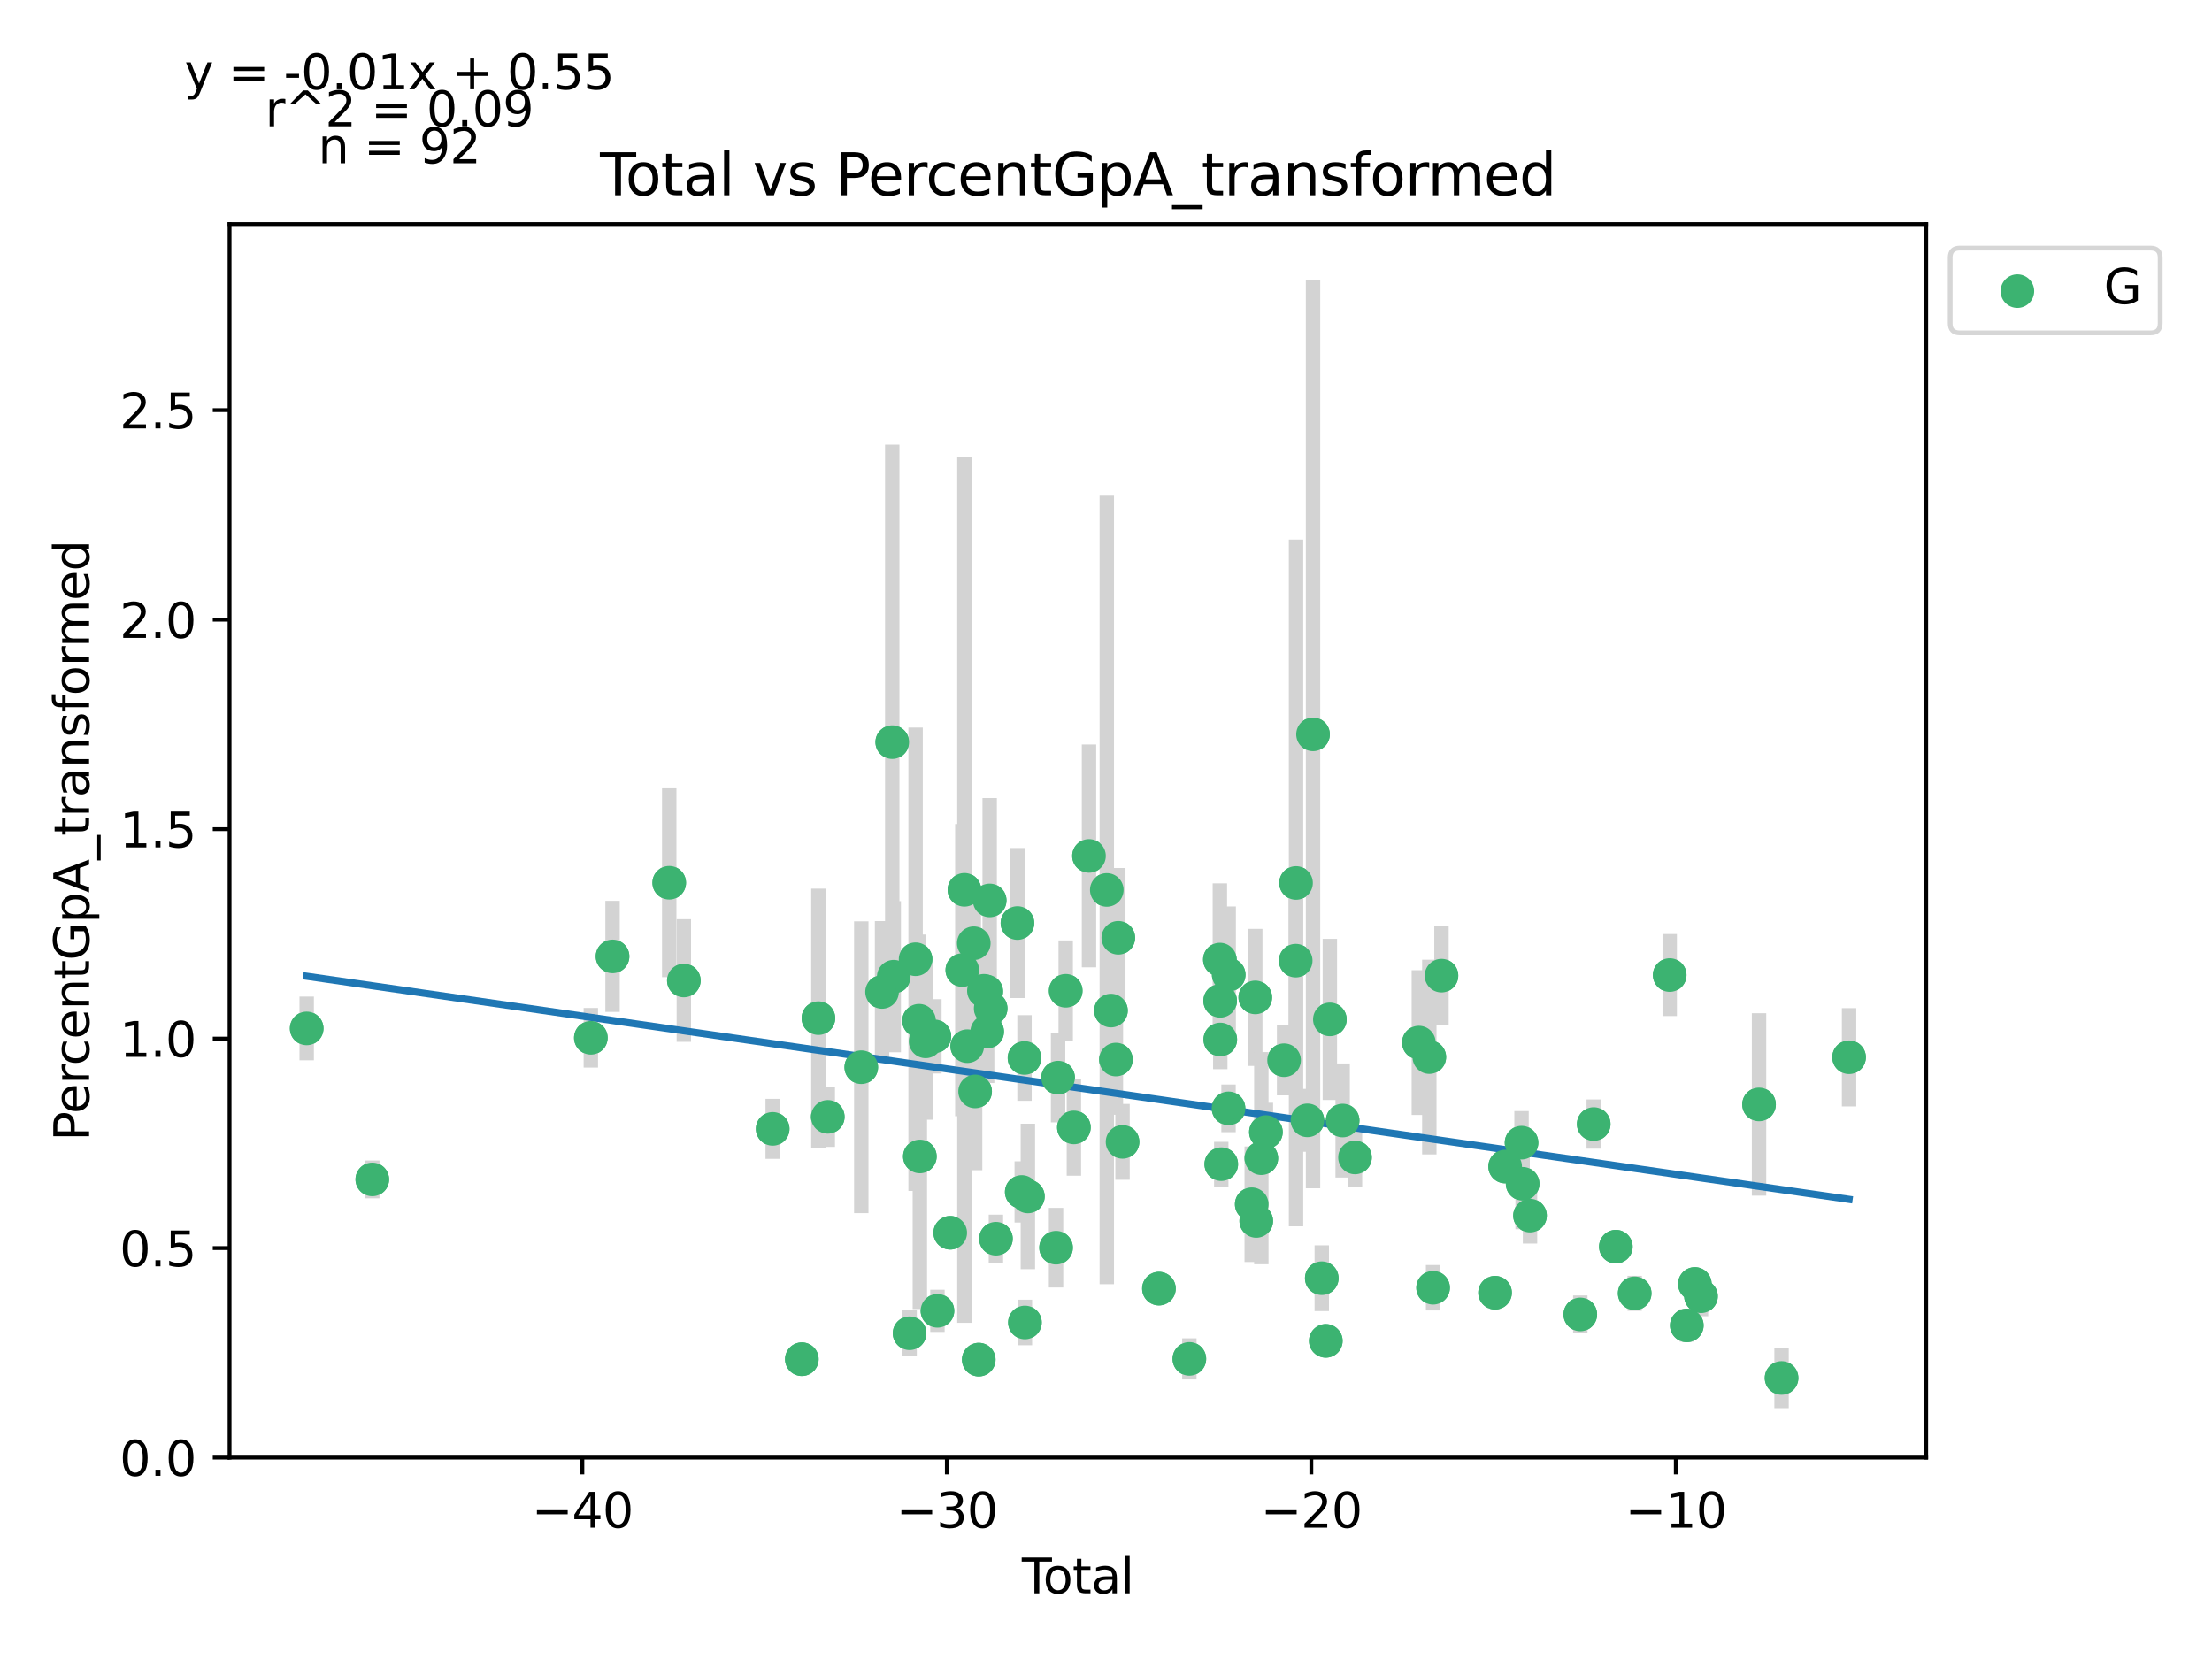 <?xml version="1.0" encoding="utf-8" standalone="no"?>
<!DOCTYPE svg PUBLIC "-//W3C//DTD SVG 1.1//EN"
  "http://www.w3.org/Graphics/SVG/1.1/DTD/svg11.dtd">
<svg xmlns:xlink="http://www.w3.org/1999/xlink" width="460.8pt" height="345.6pt" viewBox="0 0 460.8 345.6" xmlns="http://www.w3.org/2000/svg" version="1.1">
 <defs>
  <style type="text/css">*{stroke-linejoin: round; stroke-linecap: butt}</style>
 </defs>
 <g id="figure_1">
  <g id="patch_1">
   <path d="M 0 345.6 
L 460.8 345.6 
L 460.8 0 
L 0 0 
z
" style="fill: #ffffff"/>
  </g>
  <g id="axes_1">
   <g id="patch_2">
    <path d="M 47.821 303.64 
L 401.26 303.64 
L 401.26 46.676 
L 47.821 46.676 
z
" style="fill: #ffffff"/>
   </g>
   <g id="PathCollection_1">
    <defs>
     <path id="md5d0bbfac7" d="M 0 3 
C 0.796 3 1.559 2.684 2.121 2.121 
C 2.684 1.559 3 0.796 3 0 
C 3 -0.796 2.684 -1.559 2.121 -2.121 
C 1.559 -2.684 0.796 -3 0 -3 
C -0.796 -3 -1.559 -2.684 -2.121 -2.121 
C -2.684 -1.559 -3 -0.796 -3 0 
C -3 0.796 -2.684 1.559 -2.121 2.121 
C -1.559 2.684 -0.796 3 0 3 
z
" style="stroke: #3cb371"/>
    </defs>
    <g clip-path="url(#p464241a6e0)">
     <use xlink:href="#md5d0bbfac7" x="63.887" y="214.24" style="fill: #3cb371; stroke: #3cb371"/>
     <use xlink:href="#md5d0bbfac7" x="77.553" y="245.694" style="fill: #3cb371; stroke: #3cb371"/>
     <use xlink:href="#md5d0bbfac7" x="123.08" y="216.191" style="fill: #3cb371; stroke: #3cb371"/>
     <use xlink:href="#md5d0bbfac7" x="127.602" y="199.237" style="fill: #3cb371; stroke: #3cb371"/>
     <use xlink:href="#md5d0bbfac7" x="160.962" y="235.163" style="fill: #3cb371; stroke: #3cb371"/>
     <use xlink:href="#md5d0bbfac7" x="167.036" y="283.149" style="fill: #3cb371; stroke: #3cb371"/>
     <use xlink:href="#md5d0bbfac7" x="172.438" y="232.66" style="fill: #3cb371; stroke: #3cb371"/>
     <use xlink:href="#md5d0bbfac7" x="179.418" y="222.318" style="fill: #3cb371; stroke: #3cb371"/>
     <use xlink:href="#md5d0bbfac7" x="183.746" y="206.637" style="fill: #3cb371; stroke: #3cb371"/>
     <use xlink:href="#md5d0bbfac7" x="186.183" y="203.465" style="fill: #3cb371; stroke: #3cb371"/>
     <use xlink:href="#md5d0bbfac7" x="189.483" y="277.742" style="fill: #3cb371; stroke: #3cb371"/>
     <use xlink:href="#md5d0bbfac7" x="191.453" y="212.637" style="fill: #3cb371; stroke: #3cb371"/>
     <use xlink:href="#md5d0bbfac7" x="191.622" y="240.91" style="fill: #3cb371; stroke: #3cb371"/>
     <use xlink:href="#md5d0bbfac7" x="194.651" y="215.888" style="fill: #3cb371; stroke: #3cb371"/>
     <use xlink:href="#md5d0bbfac7" x="195.287" y="273.069" style="fill: #3cb371; stroke: #3cb371"/>
     <use xlink:href="#md5d0bbfac7" x="197.948" y="256.809" style="fill: #3cb371; stroke: #3cb371"/>
     <use xlink:href="#md5d0bbfac7" x="200.467" y="202.087" style="fill: #3cb371; stroke: #3cb371"/>
     <use xlink:href="#md5d0bbfac7" x="200.905" y="185.364" style="fill: #3cb371; stroke: #3cb371"/>
     <use xlink:href="#md5d0bbfac7" x="201.492" y="217.938" style="fill: #3cb371; stroke: #3cb371"/>
     <use xlink:href="#md5d0bbfac7" x="203.891" y="283.237" style="fill: #3cb371; stroke: #3cb371"/>
     <use xlink:href="#md5d0bbfac7" x="205.641" y="214.908" style="fill: #3cb371; stroke: #3cb371"/>
     <use xlink:href="#md5d0bbfac7" x="206.167" y="187.57" style="fill: #3cb371; stroke: #3cb371"/>
     <use xlink:href="#md5d0bbfac7" x="206.372" y="210.081" style="fill: #3cb371; stroke: #3cb371"/>
     <use xlink:href="#md5d0bbfac7" x="207.469" y="258.046" style="fill: #3cb371; stroke: #3cb371"/>
     <use xlink:href="#md5d0bbfac7" x="212.844" y="248.308" style="fill: #3cb371; stroke: #3cb371"/>
     <use xlink:href="#md5d0bbfac7" x="213.511" y="275.497" style="fill: #3cb371; stroke: #3cb371"/>
     <use xlink:href="#md5d0bbfac7" x="214.126" y="249.24" style="fill: #3cb371; stroke: #3cb371"/>
     <use xlink:href="#md5d0bbfac7" x="219.995" y="259.918" style="fill: #3cb371; stroke: #3cb371"/>
     <use xlink:href="#md5d0bbfac7" x="220.418" y="224.491" style="fill: #3cb371; stroke: #3cb371"/>
     <use xlink:href="#md5d0bbfac7" x="222.006" y="206.398" style="fill: #3cb371; stroke: #3cb371"/>
     <use xlink:href="#md5d0bbfac7" x="223.709" y="234.861" style="fill: #3cb371; stroke: #3cb371"/>
     <use xlink:href="#md5d0bbfac7" x="230.563" y="185.39" style="fill: #3cb371; stroke: #3cb371"/>
     <use xlink:href="#md5d0bbfac7" x="231.429" y="210.523" style="fill: #3cb371; stroke: #3cb371"/>
     <use xlink:href="#md5d0bbfac7" x="232.463" y="220.723" style="fill: #3cb371; stroke: #3cb371"/>
     <use xlink:href="#md5d0bbfac7" x="233.845" y="237.873" style="fill: #3cb371; stroke: #3cb371"/>
     <use xlink:href="#md5d0bbfac7" x="247.764" y="283.082" style="fill: #3cb371; stroke: #3cb371"/>
     <use xlink:href="#md5d0bbfac7" x="254.121" y="199.895" style="fill: #3cb371; stroke: #3cb371"/>
     <use xlink:href="#md5d0bbfac7" x="254.183" y="208.489" style="fill: #3cb371; stroke: #3cb371"/>
     <use xlink:href="#md5d0bbfac7" x="254.206" y="216.544" style="fill: #3cb371; stroke: #3cb371"/>
     <use xlink:href="#md5d0bbfac7" x="254.411" y="242.518" style="fill: #3cb371; stroke: #3cb371"/>
     <use xlink:href="#md5d0bbfac7" x="255.925" y="230.891" style="fill: #3cb371; stroke: #3cb371"/>
     <use xlink:href="#md5d0bbfac7" x="255.959" y="203.052" style="fill: #3cb371; stroke: #3cb371"/>
     <use xlink:href="#md5d0bbfac7" x="260.755" y="250.866" style="fill: #3cb371; stroke: #3cb371"/>
     <use xlink:href="#md5d0bbfac7" x="261.495" y="207.777" style="fill: #3cb371; stroke: #3cb371"/>
     <use xlink:href="#md5d0bbfac7" x="261.697" y="254.35" style="fill: #3cb371; stroke: #3cb371"/>
     <use xlink:href="#md5d0bbfac7" x="262.755" y="241.273" style="fill: #3cb371; stroke: #3cb371"/>
     <use xlink:href="#md5d0bbfac7" x="263.71" y="235.829" style="fill: #3cb371; stroke: #3cb371"/>
     <use xlink:href="#md5d0bbfac7" x="267.499" y="220.862" style="fill: #3cb371; stroke: #3cb371"/>
     <use xlink:href="#md5d0bbfac7" x="269.918" y="200.122" style="fill: #3cb371; stroke: #3cb371"/>
     <use xlink:href="#md5d0bbfac7" x="272.359" y="233.391" style="fill: #3cb371; stroke: #3cb371"/>
     <use xlink:href="#md5d0bbfac7" x="273.526" y="152.981" style="fill: #3cb371; stroke: #3cb371"/>
     <use xlink:href="#md5d0bbfac7" x="277.034" y="212.36" style="fill: #3cb371; stroke: #3cb371"/>
     <use xlink:href="#md5d0bbfac7" x="279.696" y="233.427" style="fill: #3cb371; stroke: #3cb371"/>
     <use xlink:href="#md5d0bbfac7" x="282.27" y="241.115" style="fill: #3cb371; stroke: #3cb371"/>
     <use xlink:href="#md5d0bbfac7" x="295.571" y="217.189" style="fill: #3cb371; stroke: #3cb371"/>
     <use xlink:href="#md5d0bbfac7" x="297.754" y="220.212" style="fill: #3cb371; stroke: #3cb371"/>
     <use xlink:href="#md5d0bbfac7" x="298.537" y="268.263" style="fill: #3cb371; stroke: #3cb371"/>
     <use xlink:href="#md5d0bbfac7" x="300.285" y="203.244" style="fill: #3cb371; stroke: #3cb371"/>
     <use xlink:href="#md5d0bbfac7" x="316.964" y="238.038" style="fill: #3cb371; stroke: #3cb371"/>
     <use xlink:href="#md5d0bbfac7" x="318.73" y="253.232" style="fill: #3cb371; stroke: #3cb371"/>
     <use xlink:href="#md5d0bbfac7" x="332.001" y="234.162" style="fill: #3cb371; stroke: #3cb371"/>
     <use xlink:href="#md5d0bbfac7" x="347.833" y="203.121" style="fill: #3cb371; stroke: #3cb371"/>
     <use xlink:href="#md5d0bbfac7" x="353.068" y="267.477" style="fill: #3cb371; stroke: #3cb371"/>
     <use xlink:href="#md5d0bbfac7" x="371.132" y="287.059" style="fill: #3cb371; stroke: #3cb371"/>
     <use xlink:href="#md5d0bbfac7" x="139.411" y="183.891" style="fill: #3cb371; stroke: #3cb371"/>
     <use xlink:href="#md5d0bbfac7" x="142.455" y="204.26" style="fill: #3cb371; stroke: #3cb371"/>
     <use xlink:href="#md5d0bbfac7" x="170.488" y="212.099" style="fill: #3cb371; stroke: #3cb371"/>
     <use xlink:href="#md5d0bbfac7" x="185.871" y="154.6" style="fill: #3cb371; stroke: #3cb371"/>
     <use xlink:href="#md5d0bbfac7" x="190.732" y="199.828" style="fill: #3cb371; stroke: #3cb371"/>
     <use xlink:href="#md5d0bbfac7" x="192.826" y="216.936" style="fill: #3cb371; stroke: #3cb371"/>
     <use xlink:href="#md5d0bbfac7" x="202.855" y="196.488" style="fill: #3cb371; stroke: #3cb371"/>
     <use xlink:href="#md5d0bbfac7" x="203.133" y="227.364" style="fill: #3cb371; stroke: #3cb371"/>
     <use xlink:href="#md5d0bbfac7" x="204.962" y="206.401" style="fill: #3cb371; stroke: #3cb371"/>
     <use xlink:href="#md5d0bbfac7" x="205.451" y="206.538" style="fill: #3cb371; stroke: #3cb371"/>
     <use xlink:href="#md5d0bbfac7" x="211.949" y="192.284" style="fill: #3cb371; stroke: #3cb371"/>
     <use xlink:href="#md5d0bbfac7" x="213.42" y="220.395" style="fill: #3cb371; stroke: #3cb371"/>
     <use xlink:href="#md5d0bbfac7" x="226.856" y="178.301" style="fill: #3cb371; stroke: #3cb371"/>
     <use xlink:href="#md5d0bbfac7" x="232.961" y="195.358" style="fill: #3cb371; stroke: #3cb371"/>
     <use xlink:href="#md5d0bbfac7" x="241.424" y="268.446" style="fill: #3cb371; stroke: #3cb371"/>
     <use xlink:href="#md5d0bbfac7" x="269.987" y="183.937" style="fill: #3cb371; stroke: #3cb371"/>
     <use xlink:href="#md5d0bbfac7" x="275.349" y="266.275" style="fill: #3cb371; stroke: #3cb371"/>
     <use xlink:href="#md5d0bbfac7" x="276.189" y="279.329" style="fill: #3cb371; stroke: #3cb371"/>
     <use xlink:href="#md5d0bbfac7" x="311.445" y="269.3" style="fill: #3cb371; stroke: #3cb371"/>
     <use xlink:href="#md5d0bbfac7" x="313.55" y="243.009" style="fill: #3cb371; stroke: #3cb371"/>
     <use xlink:href="#md5d0bbfac7" x="317.191" y="246.605" style="fill: #3cb371; stroke: #3cb371"/>
     <use xlink:href="#md5d0bbfac7" x="329.204" y="273.822" style="fill: #3cb371; stroke: #3cb371"/>
     <use xlink:href="#md5d0bbfac7" x="336.613" y="259.707" style="fill: #3cb371; stroke: #3cb371"/>
     <use xlink:href="#md5d0bbfac7" x="340.535" y="269.421" style="fill: #3cb371; stroke: #3cb371"/>
     <use xlink:href="#md5d0bbfac7" x="351.395" y="276.11" style="fill: #3cb371; stroke: #3cb371"/>
     <use xlink:href="#md5d0bbfac7" x="354.348" y="270.033" style="fill: #3cb371; stroke: #3cb371"/>
     <use xlink:href="#md5d0bbfac7" x="366.441" y="230.076" style="fill: #3cb371; stroke: #3cb371"/>
     <use xlink:href="#md5d0bbfac7" x="385.195" y="220.247" style="fill: #3cb371; stroke: #3cb371"/>
    </g>
   </g>
   <g id="matplotlib.axis_1">
    <g id="xtick_1">
     <g id="line2d_1">
      <defs>
       <path id="mb0640d0aa1" d="M 0 0 
L 0 3.5 
" style="stroke: #000000; stroke-width: 0.8"/>
      </defs>
      <g>
       <use xlink:href="#mb0640d0aa1" x="121.316" y="303.64" style="stroke: #000000; stroke-width: 0.8"/>
      </g>
     </g>
     <g id="text_1">
      <!-- −40 -->
      <g transform="translate(110.763 318.238)scale(0.1 -0.1)">
       <defs>
        <path id="DejaVuSans-2212" d="M 678 2272 
L 4684 2272 
L 4684 1741 
L 678 1741 
L 678 2272 
z
" transform="scale(0.016)"/>
        <path id="DejaVuSans-34" d="M 2419 4116 
L 825 1625 
L 2419 1625 
L 2419 4116 
z
M 2253 4666 
L 3047 4666 
L 3047 1625 
L 3713 1625 
L 3713 1100 
L 3047 1100 
L 3047 0 
L 2419 0 
L 2419 1100 
L 313 1100 
L 313 1709 
L 2253 4666 
z
" transform="scale(0.016)"/>
        <path id="DejaVuSans-30" d="M 2034 4250 
Q 1547 4250 1301 3770 
Q 1056 3291 1056 2328 
Q 1056 1369 1301 889 
Q 1547 409 2034 409 
Q 2525 409 2770 889 
Q 3016 1369 3016 2328 
Q 3016 3291 2770 3770 
Q 2525 4250 2034 4250 
z
M 2034 4750 
Q 2819 4750 3233 4129 
Q 3647 3509 3647 2328 
Q 3647 1150 3233 529 
Q 2819 -91 2034 -91 
Q 1250 -91 836 529 
Q 422 1150 422 2328 
Q 422 3509 836 4129 
Q 1250 4750 2034 4750 
z
" transform="scale(0.016)"/>
       </defs>
       <use xlink:href="#DejaVuSans-2212"/>
       <use xlink:href="#DejaVuSans-34" x="83.789"/>
       <use xlink:href="#DejaVuSans-30" x="147.412"/>
      </g>
     </g>
    </g>
    <g id="xtick_2">
     <g id="line2d_2">
      <g>
       <use xlink:href="#mb0640d0aa1" x="197.244" y="303.64" style="stroke: #000000; stroke-width: 0.8"/>
      </g>
     </g>
     <g id="text_2">
      <!-- −30 -->
      <g transform="translate(186.692 318.238)scale(0.1 -0.1)">
       <defs>
        <path id="DejaVuSans-33" d="M 2597 2516 
Q 3050 2419 3304 2112 
Q 3559 1806 3559 1356 
Q 3559 666 3084 287 
Q 2609 -91 1734 -91 
Q 1441 -91 1130 -33 
Q 819 25 488 141 
L 488 750 
Q 750 597 1062 519 
Q 1375 441 1716 441 
Q 2309 441 2620 675 
Q 2931 909 2931 1356 
Q 2931 1769 2642 2001 
Q 2353 2234 1838 2234 
L 1294 2234 
L 1294 2753 
L 1863 2753 
Q 2328 2753 2575 2939 
Q 2822 3125 2822 3475 
Q 2822 3834 2567 4026 
Q 2313 4219 1838 4219 
Q 1578 4219 1281 4162 
Q 984 4106 628 3988 
L 628 4550 
Q 988 4650 1302 4700 
Q 1616 4750 1894 4750 
Q 2613 4750 3031 4423 
Q 3450 4097 3450 3541 
Q 3450 3153 3228 2886 
Q 3006 2619 2597 2516 
z
" transform="scale(0.016)"/>
       </defs>
       <use xlink:href="#DejaVuSans-2212"/>
       <use xlink:href="#DejaVuSans-33" x="83.789"/>
       <use xlink:href="#DejaVuSans-30" x="147.412"/>
      </g>
     </g>
    </g>
    <g id="xtick_3">
     <g id="line2d_3">
      <g>
       <use xlink:href="#mb0640d0aa1" x="273.173" y="303.64" style="stroke: #000000; stroke-width: 0.8"/>
      </g>
     </g>
     <g id="text_3">
      <!-- −20 -->
      <g transform="translate(262.62 318.238)scale(0.1 -0.1)">
       <defs>
        <path id="DejaVuSans-32" d="M 1228 531 
L 3431 531 
L 3431 0 
L 469 0 
L 469 531 
Q 828 903 1448 1529 
Q 2069 2156 2228 2338 
Q 2531 2678 2651 2914 
Q 2772 3150 2772 3378 
Q 2772 3750 2511 3984 
Q 2250 4219 1831 4219 
Q 1534 4219 1204 4116 
Q 875 4013 500 3803 
L 500 4441 
Q 881 4594 1212 4672 
Q 1544 4750 1819 4750 
Q 2544 4750 2975 4387 
Q 3406 4025 3406 3419 
Q 3406 3131 3298 2873 
Q 3191 2616 2906 2266 
Q 2828 2175 2409 1742 
Q 1991 1309 1228 531 
z
" transform="scale(0.016)"/>
       </defs>
       <use xlink:href="#DejaVuSans-2212"/>
       <use xlink:href="#DejaVuSans-32" x="83.789"/>
       <use xlink:href="#DejaVuSans-30" x="147.412"/>
      </g>
     </g>
    </g>
    <g id="xtick_4">
     <g id="line2d_4">
      <g>
       <use xlink:href="#mb0640d0aa1" x="349.101" y="303.64" style="stroke: #000000; stroke-width: 0.8"/>
      </g>
     </g>
     <g id="text_4">
      <!-- −10 -->
      <g transform="translate(338.549 318.238)scale(0.1 -0.1)">
       <defs>
        <path id="DejaVuSans-31" d="M 794 531 
L 1825 531 
L 1825 4091 
L 703 3866 
L 703 4441 
L 1819 4666 
L 2450 4666 
L 2450 531 
L 3481 531 
L 3481 0 
L 794 0 
L 794 531 
z
" transform="scale(0.016)"/>
       </defs>
       <use xlink:href="#DejaVuSans-2212"/>
       <use xlink:href="#DejaVuSans-31" x="83.789"/>
       <use xlink:href="#DejaVuSans-30" x="147.412"/>
      </g>
     </g>
    </g>
    <g id="text_5">
     <!-- Total -->
     <g transform="translate(212.864 331.917)scale(0.1 -0.1)">
      <defs>
       <path id="DejaVuSans-54" d="M -19 4666 
L 3928 4666 
L 3928 4134 
L 2272 4134 
L 2272 0 
L 1638 0 
L 1638 4134 
L -19 4134 
L -19 4666 
z
" transform="scale(0.016)"/>
       <path id="DejaVuSans-6f" d="M 1959 3097 
Q 1497 3097 1228 2736 
Q 959 2375 959 1747 
Q 959 1119 1226 758 
Q 1494 397 1959 397 
Q 2419 397 2687 759 
Q 2956 1122 2956 1747 
Q 2956 2369 2687 2733 
Q 2419 3097 1959 3097 
z
M 1959 3584 
Q 2709 3584 3137 3096 
Q 3566 2609 3566 1747 
Q 3566 888 3137 398 
Q 2709 -91 1959 -91 
Q 1206 -91 779 398 
Q 353 888 353 1747 
Q 353 2609 779 3096 
Q 1206 3584 1959 3584 
z
" transform="scale(0.016)"/>
       <path id="DejaVuSans-74" d="M 1172 4494 
L 1172 3500 
L 2356 3500 
L 2356 3053 
L 1172 3053 
L 1172 1153 
Q 1172 725 1289 603 
Q 1406 481 1766 481 
L 2356 481 
L 2356 0 
L 1766 0 
Q 1100 0 847 248 
Q 594 497 594 1153 
L 594 3053 
L 172 3053 
L 172 3500 
L 594 3500 
L 594 4494 
L 1172 4494 
z
" transform="scale(0.016)"/>
       <path id="DejaVuSans-61" d="M 2194 1759 
Q 1497 1759 1228 1600 
Q 959 1441 959 1056 
Q 959 750 1161 570 
Q 1363 391 1709 391 
Q 2188 391 2477 730 
Q 2766 1069 2766 1631 
L 2766 1759 
L 2194 1759 
z
M 3341 1997 
L 3341 0 
L 2766 0 
L 2766 531 
Q 2569 213 2275 61 
Q 1981 -91 1556 -91 
Q 1019 -91 701 211 
Q 384 513 384 1019 
Q 384 1609 779 1909 
Q 1175 2209 1959 2209 
L 2766 2209 
L 2766 2266 
Q 2766 2663 2505 2880 
Q 2244 3097 1772 3097 
Q 1472 3097 1187 3025 
Q 903 2953 641 2809 
L 641 3341 
Q 956 3463 1253 3523 
Q 1550 3584 1831 3584 
Q 2591 3584 2966 3190 
Q 3341 2797 3341 1997 
z
" transform="scale(0.016)"/>
       <path id="DejaVuSans-6c" d="M 603 4863 
L 1178 4863 
L 1178 0 
L 603 0 
L 603 4863 
z
" transform="scale(0.016)"/>
      </defs>
      <use xlink:href="#DejaVuSans-54"/>
      <use xlink:href="#DejaVuSans-6f" x="44.084"/>
      <use xlink:href="#DejaVuSans-74" x="105.266"/>
      <use xlink:href="#DejaVuSans-61" x="144.475"/>
      <use xlink:href="#DejaVuSans-6c" x="205.754"/>
     </g>
    </g>
   </g>
   <g id="matplotlib.axis_2">
    <g id="ytick_1">
     <g id="line2d_5">
      <defs>
       <path id="m4bccae508c" d="M 0 0 
L -3.5 0 
" style="stroke: #000000; stroke-width: 0.8"/>
      </defs>
      <g>
       <use xlink:href="#m4bccae508c" x="47.821" y="303.64" style="stroke: #000000; stroke-width: 0.8"/>
      </g>
     </g>
     <g id="text_6">
      <!-- 0.0 -->
      <g transform="translate(24.918 307.439)scale(0.1 -0.1)">
       <defs>
        <path id="DejaVuSans-2e" d="M 684 794 
L 1344 794 
L 1344 0 
L 684 0 
L 684 794 
z
" transform="scale(0.016)"/>
       </defs>
       <use xlink:href="#DejaVuSans-30"/>
       <use xlink:href="#DejaVuSans-2e" x="63.623"/>
       <use xlink:href="#DejaVuSans-30" x="95.41"/>
      </g>
     </g>
    </g>
    <g id="ytick_2">
     <g id="line2d_6">
      <g>
       <use xlink:href="#m4bccae508c" x="47.821" y="260.002" style="stroke: #000000; stroke-width: 0.8"/>
      </g>
     </g>
     <g id="text_7">
      <!-- 0.5 -->
      <g transform="translate(24.918 263.801)scale(0.1 -0.1)">
       <defs>
        <path id="DejaVuSans-35" d="M 691 4666 
L 3169 4666 
L 3169 4134 
L 1269 4134 
L 1269 2991 
Q 1406 3038 1543 3061 
Q 1681 3084 1819 3084 
Q 2600 3084 3056 2656 
Q 3513 2228 3513 1497 
Q 3513 744 3044 326 
Q 2575 -91 1722 -91 
Q 1428 -91 1123 -41 
Q 819 9 494 109 
L 494 744 
Q 775 591 1075 516 
Q 1375 441 1709 441 
Q 2250 441 2565 725 
Q 2881 1009 2881 1497 
Q 2881 1984 2565 2268 
Q 2250 2553 1709 2553 
Q 1456 2553 1204 2497 
Q 953 2441 691 2322 
L 691 4666 
z
" transform="scale(0.016)"/>
       </defs>
       <use xlink:href="#DejaVuSans-30"/>
       <use xlink:href="#DejaVuSans-2e" x="63.623"/>
       <use xlink:href="#DejaVuSans-35" x="95.41"/>
      </g>
     </g>
    </g>
    <g id="ytick_3">
     <g id="line2d_7">
      <g>
       <use xlink:href="#m4bccae508c" x="47.821" y="216.363" style="stroke: #000000; stroke-width: 0.8"/>
      </g>
     </g>
     <g id="text_8">
      <!-- 1.0 -->
      <g transform="translate(24.918 220.163)scale(0.1 -0.1)">
       <use xlink:href="#DejaVuSans-31"/>
       <use xlink:href="#DejaVuSans-2e" x="63.623"/>
       <use xlink:href="#DejaVuSans-30" x="95.41"/>
      </g>
     </g>
    </g>
    <g id="ytick_4">
     <g id="line2d_8">
      <g>
       <use xlink:href="#m4bccae508c" x="47.821" y="172.725" style="stroke: #000000; stroke-width: 0.8"/>
      </g>
     </g>
     <g id="text_9">
      <!-- 1.5 -->
      <g transform="translate(24.918 176.524)scale(0.1 -0.1)">
       <use xlink:href="#DejaVuSans-31"/>
       <use xlink:href="#DejaVuSans-2e" x="63.623"/>
       <use xlink:href="#DejaVuSans-35" x="95.41"/>
      </g>
     </g>
    </g>
    <g id="ytick_5">
     <g id="line2d_9">
      <g>
       <use xlink:href="#m4bccae508c" x="47.821" y="129.087" style="stroke: #000000; stroke-width: 0.8"/>
      </g>
     </g>
     <g id="text_10">
      <!-- 2.0 -->
      <g transform="translate(24.918 132.886)scale(0.1 -0.1)">
       <use xlink:href="#DejaVuSans-32"/>
       <use xlink:href="#DejaVuSans-2e" x="63.623"/>
       <use xlink:href="#DejaVuSans-30" x="95.41"/>
      </g>
     </g>
    </g>
    <g id="ytick_6">
     <g id="line2d_10">
      <g>
       <use xlink:href="#m4bccae508c" x="47.821" y="85.448" style="stroke: #000000; stroke-width: 0.8"/>
      </g>
     </g>
     <g id="text_11">
      <!-- 2.5 -->
      <g transform="translate(24.918 89.247)scale(0.1 -0.1)">
       <use xlink:href="#DejaVuSans-32"/>
       <use xlink:href="#DejaVuSans-2e" x="63.623"/>
       <use xlink:href="#DejaVuSans-35" x="95.41"/>
      </g>
     </g>
    </g>
    <g id="text_12">
     <!-- PercentGpA_transformed -->
     <g transform="translate(18.56 237.696)rotate(-90)scale(0.1 -0.1)">
      <defs>
       <path id="DejaVuSans-50" d="M 1259 4147 
L 1259 2394 
L 2053 2394 
Q 2494 2394 2734 2622 
Q 2975 2850 2975 3272 
Q 2975 3691 2734 3919 
Q 2494 4147 2053 4147 
L 1259 4147 
z
M 628 4666 
L 2053 4666 
Q 2838 4666 3239 4311 
Q 3641 3956 3641 3272 
Q 3641 2581 3239 2228 
Q 2838 1875 2053 1875 
L 1259 1875 
L 1259 0 
L 628 0 
L 628 4666 
z
" transform="scale(0.016)"/>
       <path id="DejaVuSans-65" d="M 3597 1894 
L 3597 1613 
L 953 1613 
Q 991 1019 1311 708 
Q 1631 397 2203 397 
Q 2534 397 2845 478 
Q 3156 559 3463 722 
L 3463 178 
Q 3153 47 2828 -22 
Q 2503 -91 2169 -91 
Q 1331 -91 842 396 
Q 353 884 353 1716 
Q 353 2575 817 3079 
Q 1281 3584 2069 3584 
Q 2775 3584 3186 3129 
Q 3597 2675 3597 1894 
z
M 3022 2063 
Q 3016 2534 2758 2815 
Q 2500 3097 2075 3097 
Q 1594 3097 1305 2825 
Q 1016 2553 972 2059 
L 3022 2063 
z
" transform="scale(0.016)"/>
       <path id="DejaVuSans-72" d="M 2631 2963 
Q 2534 3019 2420 3045 
Q 2306 3072 2169 3072 
Q 1681 3072 1420 2755 
Q 1159 2438 1159 1844 
L 1159 0 
L 581 0 
L 581 3500 
L 1159 3500 
L 1159 2956 
Q 1341 3275 1631 3429 
Q 1922 3584 2338 3584 
Q 2397 3584 2469 3576 
Q 2541 3569 2628 3553 
L 2631 2963 
z
" transform="scale(0.016)"/>
       <path id="DejaVuSans-63" d="M 3122 3366 
L 3122 2828 
Q 2878 2963 2633 3030 
Q 2388 3097 2138 3097 
Q 1578 3097 1268 2742 
Q 959 2388 959 1747 
Q 959 1106 1268 751 
Q 1578 397 2138 397 
Q 2388 397 2633 464 
Q 2878 531 3122 666 
L 3122 134 
Q 2881 22 2623 -34 
Q 2366 -91 2075 -91 
Q 1284 -91 818 406 
Q 353 903 353 1747 
Q 353 2603 823 3093 
Q 1294 3584 2113 3584 
Q 2378 3584 2631 3529 
Q 2884 3475 3122 3366 
z
" transform="scale(0.016)"/>
       <path id="DejaVuSans-6e" d="M 3513 2113 
L 3513 0 
L 2938 0 
L 2938 2094 
Q 2938 2591 2744 2837 
Q 2550 3084 2163 3084 
Q 1697 3084 1428 2787 
Q 1159 2491 1159 1978 
L 1159 0 
L 581 0 
L 581 3500 
L 1159 3500 
L 1159 2956 
Q 1366 3272 1645 3428 
Q 1925 3584 2291 3584 
Q 2894 3584 3203 3211 
Q 3513 2838 3513 2113 
z
" transform="scale(0.016)"/>
       <path id="DejaVuSans-47" d="M 3809 666 
L 3809 1919 
L 2778 1919 
L 2778 2438 
L 4434 2438 
L 4434 434 
Q 4069 175 3628 42 
Q 3188 -91 2688 -91 
Q 1594 -91 976 548 
Q 359 1188 359 2328 
Q 359 3472 976 4111 
Q 1594 4750 2688 4750 
Q 3144 4750 3555 4637 
Q 3966 4525 4313 4306 
L 4313 3634 
Q 3963 3931 3569 4081 
Q 3175 4231 2741 4231 
Q 1884 4231 1454 3753 
Q 1025 3275 1025 2328 
Q 1025 1384 1454 906 
Q 1884 428 2741 428 
Q 3075 428 3337 486 
Q 3600 544 3809 666 
z
" transform="scale(0.016)"/>
       <path id="DejaVuSans-70" d="M 1159 525 
L 1159 -1331 
L 581 -1331 
L 581 3500 
L 1159 3500 
L 1159 2969 
Q 1341 3281 1617 3432 
Q 1894 3584 2278 3584 
Q 2916 3584 3314 3078 
Q 3713 2572 3713 1747 
Q 3713 922 3314 415 
Q 2916 -91 2278 -91 
Q 1894 -91 1617 61 
Q 1341 213 1159 525 
z
M 3116 1747 
Q 3116 2381 2855 2742 
Q 2594 3103 2138 3103 
Q 1681 3103 1420 2742 
Q 1159 2381 1159 1747 
Q 1159 1113 1420 752 
Q 1681 391 2138 391 
Q 2594 391 2855 752 
Q 3116 1113 3116 1747 
z
" transform="scale(0.016)"/>
       <path id="DejaVuSans-41" d="M 2188 4044 
L 1331 1722 
L 3047 1722 
L 2188 4044 
z
M 1831 4666 
L 2547 4666 
L 4325 0 
L 3669 0 
L 3244 1197 
L 1141 1197 
L 716 0 
L 50 0 
L 1831 4666 
z
" transform="scale(0.016)"/>
       <path id="DejaVuSans-5f" d="M 3263 -1063 
L 3263 -1509 
L -63 -1509 
L -63 -1063 
L 3263 -1063 
z
" transform="scale(0.016)"/>
       <path id="DejaVuSans-73" d="M 2834 3397 
L 2834 2853 
Q 2591 2978 2328 3040 
Q 2066 3103 1784 3103 
Q 1356 3103 1142 2972 
Q 928 2841 928 2578 
Q 928 2378 1081 2264 
Q 1234 2150 1697 2047 
L 1894 2003 
Q 2506 1872 2764 1633 
Q 3022 1394 3022 966 
Q 3022 478 2636 193 
Q 2250 -91 1575 -91 
Q 1294 -91 989 -36 
Q 684 19 347 128 
L 347 722 
Q 666 556 975 473 
Q 1284 391 1588 391 
Q 1994 391 2212 530 
Q 2431 669 2431 922 
Q 2431 1156 2273 1281 
Q 2116 1406 1581 1522 
L 1381 1569 
Q 847 1681 609 1914 
Q 372 2147 372 2553 
Q 372 3047 722 3315 
Q 1072 3584 1716 3584 
Q 2034 3584 2315 3537 
Q 2597 3491 2834 3397 
z
" transform="scale(0.016)"/>
       <path id="DejaVuSans-66" d="M 2375 4863 
L 2375 4384 
L 1825 4384 
Q 1516 4384 1395 4259 
Q 1275 4134 1275 3809 
L 1275 3500 
L 2222 3500 
L 2222 3053 
L 1275 3053 
L 1275 0 
L 697 0 
L 697 3053 
L 147 3053 
L 147 3500 
L 697 3500 
L 697 3744 
Q 697 4328 969 4595 
Q 1241 4863 1831 4863 
L 2375 4863 
z
" transform="scale(0.016)"/>
       <path id="DejaVuSans-6d" d="M 3328 2828 
Q 3544 3216 3844 3400 
Q 4144 3584 4550 3584 
Q 5097 3584 5394 3201 
Q 5691 2819 5691 2113 
L 5691 0 
L 5113 0 
L 5113 2094 
Q 5113 2597 4934 2840 
Q 4756 3084 4391 3084 
Q 3944 3084 3684 2787 
Q 3425 2491 3425 1978 
L 3425 0 
L 2847 0 
L 2847 2094 
Q 2847 2600 2669 2842 
Q 2491 3084 2119 3084 
Q 1678 3084 1418 2786 
Q 1159 2488 1159 1978 
L 1159 0 
L 581 0 
L 581 3500 
L 1159 3500 
L 1159 2956 
Q 1356 3278 1631 3431 
Q 1906 3584 2284 3584 
Q 2666 3584 2933 3390 
Q 3200 3197 3328 2828 
z
" transform="scale(0.016)"/>
       <path id="DejaVuSans-64" d="M 2906 2969 
L 2906 4863 
L 3481 4863 
L 3481 0 
L 2906 0 
L 2906 525 
Q 2725 213 2448 61 
Q 2172 -91 1784 -91 
Q 1150 -91 751 415 
Q 353 922 353 1747 
Q 353 2572 751 3078 
Q 1150 3584 1784 3584 
Q 2172 3584 2448 3432 
Q 2725 3281 2906 2969 
z
M 947 1747 
Q 947 1113 1208 752 
Q 1469 391 1925 391 
Q 2381 391 2643 752 
Q 2906 1113 2906 1747 
Q 2906 2381 2643 2742 
Q 2381 3103 1925 3103 
Q 1469 3103 1208 2742 
Q 947 2381 947 1747 
z
" transform="scale(0.016)"/>
      </defs>
      <use xlink:href="#DejaVuSans-50"/>
      <use xlink:href="#DejaVuSans-65" x="56.678"/>
      <use xlink:href="#DejaVuSans-72" x="118.201"/>
      <use xlink:href="#DejaVuSans-63" x="157.064"/>
      <use xlink:href="#DejaVuSans-65" x="212.045"/>
      <use xlink:href="#DejaVuSans-6e" x="273.568"/>
      <use xlink:href="#DejaVuSans-74" x="336.947"/>
      <use xlink:href="#DejaVuSans-47" x="376.156"/>
      <use xlink:href="#DejaVuSans-70" x="453.646"/>
      <use xlink:href="#DejaVuSans-41" x="517.123"/>
      <use xlink:href="#DejaVuSans-5f" x="585.531"/>
      <use xlink:href="#DejaVuSans-74" x="635.531"/>
      <use xlink:href="#DejaVuSans-72" x="674.74"/>
      <use xlink:href="#DejaVuSans-61" x="715.854"/>
      <use xlink:href="#DejaVuSans-6e" x="777.133"/>
      <use xlink:href="#DejaVuSans-73" x="840.512"/>
      <use xlink:href="#DejaVuSans-66" x="892.611"/>
      <use xlink:href="#DejaVuSans-6f" x="927.816"/>
      <use xlink:href="#DejaVuSans-72" x="988.998"/>
      <use xlink:href="#DejaVuSans-6d" x="1028.361"/>
      <use xlink:href="#DejaVuSans-65" x="1125.773"/>
      <use xlink:href="#DejaVuSans-64" x="1187.297"/>
     </g>
    </g>
   </g>
   <g id="LineCollection_1">
    <path d="M 63.887 220.881 
L 63.887 207.6 
" clip-path="url(#p464241a6e0)" style="fill: none; stroke: #d3d3d3; stroke-width: 3"/>
    <path d="M 77.553 249.629 
L 77.553 241.758 
" clip-path="url(#p464241a6e0)" style="fill: none; stroke: #d3d3d3; stroke-width: 3"/>
    <path d="M 123.08 222.406 
L 123.08 209.976 
" clip-path="url(#p464241a6e0)" style="fill: none; stroke: #d3d3d3; stroke-width: 3"/>
    <path d="M 127.602 210.806 
L 127.602 187.668 
" clip-path="url(#p464241a6e0)" style="fill: none; stroke: #d3d3d3; stroke-width: 3"/>
    <path d="M 160.962 241.414 
L 160.962 228.912 
" clip-path="url(#p464241a6e0)" style="fill: none; stroke: #d3d3d3; stroke-width: 3"/>
    <path d="M 167.036 284.9 
L 167.036 281.399 
" clip-path="url(#p464241a6e0)" style="fill: none; stroke: #d3d3d3; stroke-width: 3"/>
    <path d="M 172.438 238.92 
L 172.438 226.401 
" clip-path="url(#p464241a6e0)" style="fill: none; stroke: #d3d3d3; stroke-width: 3"/>
    <path d="M 179.418 252.715 
L 179.418 191.92 
" clip-path="url(#p464241a6e0)" style="fill: none; stroke: #d3d3d3; stroke-width: 3"/>
    <path d="M 183.746 221.393 
L 183.746 191.882 
" clip-path="url(#p464241a6e0)" style="fill: none; stroke: #d3d3d3; stroke-width: 3"/>
    <path d="M 186.183 219.203 
L 186.183 187.727 
" clip-path="url(#p464241a6e0)" style="fill: none; stroke: #d3d3d3; stroke-width: 3"/>
    <path d="M 189.483 282.558 
L 189.483 272.927 
" clip-path="url(#p464241a6e0)" style="fill: none; stroke: #d3d3d3; stroke-width: 3"/>
    <path d="M 191.453 230.59 
L 191.453 194.684 
" clip-path="url(#p464241a6e0)" style="fill: none; stroke: #d3d3d3; stroke-width: 3"/>
    <path d="M 191.622 272.688 
L 191.622 209.133 
" clip-path="url(#p464241a6e0)" style="fill: none; stroke: #d3d3d3; stroke-width: 3"/>
    <path d="M 194.651 223.633 
L 194.651 208.143 
" clip-path="url(#p464241a6e0)" style="fill: none; stroke: #d3d3d3; stroke-width: 3"/>
    <path d="M 195.287 277.463 
L 195.287 268.674 
" clip-path="url(#p464241a6e0)" style="fill: none; stroke: #d3d3d3; stroke-width: 3"/>
    <path d="M 197.948 259.976 
L 197.948 253.641 
" clip-path="url(#p464241a6e0)" style="fill: none; stroke: #d3d3d3; stroke-width: 3"/>
    <path d="M 200.467 232.528 
L 200.467 171.645 
" clip-path="url(#p464241a6e0)" style="fill: none; stroke: #d3d3d3; stroke-width: 3"/>
    <path d="M 200.905 275.571 
L 200.905 95.156 
" clip-path="url(#p464241a6e0)" style="fill: none; stroke: #d3d3d3; stroke-width: 3"/>
    <path d="M 201.492 227.01 
L 201.492 208.865 
" clip-path="url(#p464241a6e0)" style="fill: none; stroke: #d3d3d3; stroke-width: 3"/>
    <path d="M 203.891 285.168 
L 203.891 281.306 
" clip-path="url(#p464241a6e0)" style="fill: none; stroke: #d3d3d3; stroke-width: 3"/>
    <path d="M 205.641 225.625 
L 205.641 204.192 
" clip-path="url(#p464241a6e0)" style="fill: none; stroke: #d3d3d3; stroke-width: 3"/>
    <path d="M 206.167 208.889 
L 206.167 166.252 
" clip-path="url(#p464241a6e0)" style="fill: none; stroke: #d3d3d3; stroke-width: 3"/>
    <path d="M 206.372 212.786 
L 206.372 207.375 
" clip-path="url(#p464241a6e0)" style="fill: none; stroke: #d3d3d3; stroke-width: 3"/>
    <path d="M 207.469 263.06 
L 207.469 253.031 
" clip-path="url(#p464241a6e0)" style="fill: none; stroke: #d3d3d3; stroke-width: 3"/>
    <path d="M 212.844 254.687 
L 212.844 241.929 
" clip-path="url(#p464241a6e0)" style="fill: none; stroke: #d3d3d3; stroke-width: 3"/>
    <path d="M 213.511 280.243 
L 213.511 270.751 
" clip-path="url(#p464241a6e0)" style="fill: none; stroke: #d3d3d3; stroke-width: 3"/>
    <path d="M 214.126 264.393 
L 214.126 234.088 
" clip-path="url(#p464241a6e0)" style="fill: none; stroke: #d3d3d3; stroke-width: 3"/>
    <path d="M 219.995 268.214 
L 219.995 251.622 
" clip-path="url(#p464241a6e0)" style="fill: none; stroke: #d3d3d3; stroke-width: 3"/>
    <path d="M 220.418 233.798 
L 220.418 215.184 
" clip-path="url(#p464241a6e0)" style="fill: none; stroke: #d3d3d3; stroke-width: 3"/>
    <path d="M 222.006 216.889 
L 222.006 195.906 
" clip-path="url(#p464241a6e0)" style="fill: none; stroke: #d3d3d3; stroke-width: 3"/>
    <path d="M 223.709 244.922 
L 223.709 224.801 
" clip-path="url(#p464241a6e0)" style="fill: none; stroke: #d3d3d3; stroke-width: 3"/>
    <path d="M 230.563 267.517 
L 230.563 103.264 
" clip-path="url(#p464241a6e0)" style="fill: none; stroke: #d3d3d3; stroke-width: 3"/>
    <path d="M 231.429 227.085 
L 231.429 193.96 
" clip-path="url(#p464241a6e0)" style="fill: none; stroke: #d3d3d3; stroke-width: 3"/>
    <path d="M 232.463 232.226 
L 232.463 209.221 
" clip-path="url(#p464241a6e0)" style="fill: none; stroke: #d3d3d3; stroke-width: 3"/>
    <path d="M 233.845 245.778 
L 233.845 229.968 
" clip-path="url(#p464241a6e0)" style="fill: none; stroke: #d3d3d3; stroke-width: 3"/>
    <path d="M 247.764 287.363 
L 247.764 278.801 
" clip-path="url(#p464241a6e0)" style="fill: none; stroke: #d3d3d3; stroke-width: 3"/>
    <path d="M 254.121 215.782 
L 254.121 184.007 
" clip-path="url(#p464241a6e0)" style="fill: none; stroke: #d3d3d3; stroke-width: 3"/>
    <path d="M 254.183 218.631 
L 254.183 198.347 
" clip-path="url(#p464241a6e0)" style="fill: none; stroke: #d3d3d3; stroke-width: 3"/>
    <path d="M 254.206 222.726 
L 254.206 210.362 
" clip-path="url(#p464241a6e0)" style="fill: none; stroke: #d3d3d3; stroke-width: 3"/>
    <path d="M 254.411 247.173 
L 254.411 237.863 
" clip-path="url(#p464241a6e0)" style="fill: none; stroke: #d3d3d3; stroke-width: 3"/>
    <path d="M 255.925 235.86 
L 255.925 225.922 
" clip-path="url(#p464241a6e0)" style="fill: none; stroke: #d3d3d3; stroke-width: 3"/>
    <path d="M 255.959 217.268 
L 255.959 188.835 
" clip-path="url(#p464241a6e0)" style="fill: none; stroke: #d3d3d3; stroke-width: 3"/>
    <path d="M 260.755 262.898 
L 260.755 238.834 
" clip-path="url(#p464241a6e0)" style="fill: none; stroke: #d3d3d3; stroke-width: 3"/>
    <path d="M 261.495 222.056 
L 261.495 193.497 
" clip-path="url(#p464241a6e0)" style="fill: none; stroke: #d3d3d3; stroke-width: 3"/>
    <path d="M 261.697 255.416 
L 261.697 253.283 
" clip-path="url(#p464241a6e0)" style="fill: none; stroke: #d3d3d3; stroke-width: 3"/>
    <path d="M 262.755 263.374 
L 262.755 219.173 
" clip-path="url(#p464241a6e0)" style="fill: none; stroke: #d3d3d3; stroke-width: 3"/>
    <path d="M 263.71 241.937 
L 263.71 229.721 
" clip-path="url(#p464241a6e0)" style="fill: none; stroke: #d3d3d3; stroke-width: 3"/>
    <path d="M 267.499 228.189 
L 267.499 213.534 
" clip-path="url(#p464241a6e0)" style="fill: none; stroke: #d3d3d3; stroke-width: 3"/>
    <path d="M 269.918 218.679 
L 269.918 181.565 
" clip-path="url(#p464241a6e0)" style="fill: none; stroke: #d3d3d3; stroke-width: 3"/>
    <path d="M 272.359 239.941 
L 272.359 226.842 
" clip-path="url(#p464241a6e0)" style="fill: none; stroke: #d3d3d3; stroke-width: 3"/>
    <path d="M 273.526 247.54 
L 273.526 58.422 
" clip-path="url(#p464241a6e0)" style="fill: none; stroke: #d3d3d3; stroke-width: 3"/>
    <path d="M 277.034 229.15 
L 277.034 195.57 
" clip-path="url(#p464241a6e0)" style="fill: none; stroke: #d3d3d3; stroke-width: 3"/>
    <path d="M 279.696 245.309 
L 279.696 221.545 
" clip-path="url(#p464241a6e0)" style="fill: none; stroke: #d3d3d3; stroke-width: 3"/>
    <path d="M 282.27 247.359 
L 282.27 234.871 
" clip-path="url(#p464241a6e0)" style="fill: none; stroke: #d3d3d3; stroke-width: 3"/>
    <path d="M 295.571 232.262 
L 295.571 202.117 
" clip-path="url(#p464241a6e0)" style="fill: none; stroke: #d3d3d3; stroke-width: 3"/>
    <path d="M 297.754 240.493 
L 297.754 199.932 
" clip-path="url(#p464241a6e0)" style="fill: none; stroke: #d3d3d3; stroke-width: 3"/>
    <path d="M 298.537 272.996 
L 298.537 263.53 
" clip-path="url(#p464241a6e0)" style="fill: none; stroke: #d3d3d3; stroke-width: 3"/>
    <path d="M 300.285 213.597 
L 300.285 192.891 
" clip-path="url(#p464241a6e0)" style="fill: none; stroke: #d3d3d3; stroke-width: 3"/>
    <path d="M 316.964 244.619 
L 316.964 231.456 
" clip-path="url(#p464241a6e0)" style="fill: none; stroke: #d3d3d3; stroke-width: 3"/>
    <path d="M 318.73 259.051 
L 318.73 247.412 
" clip-path="url(#p464241a6e0)" style="fill: none; stroke: #d3d3d3; stroke-width: 3"/>
    <path d="M 332.001 239.283 
L 332.001 229.04 
" clip-path="url(#p464241a6e0)" style="fill: none; stroke: #d3d3d3; stroke-width: 3"/>
    <path d="M 347.833 211.658 
L 347.833 194.584 
" clip-path="url(#p464241a6e0)" style="fill: none; stroke: #d3d3d3; stroke-width: 3"/>
    <path d="M 353.068 268.865 
L 353.068 266.089 
" clip-path="url(#p464241a6e0)" style="fill: none; stroke: #d3d3d3; stroke-width: 3"/>
    <path d="M 371.132 293.355 
L 371.132 280.762 
" clip-path="url(#p464241a6e0)" style="fill: none; stroke: #d3d3d3; stroke-width: 3"/>
    <path d="M 139.411 203.561 
L 139.411 164.221 
" clip-path="url(#p464241a6e0)" style="fill: none; stroke: #d3d3d3; stroke-width: 3"/>
    <path d="M 142.455 217.036 
L 142.455 191.484 
" clip-path="url(#p464241a6e0)" style="fill: none; stroke: #d3d3d3; stroke-width: 3"/>
    <path d="M 170.488 239.084 
L 170.488 185.115 
" clip-path="url(#p464241a6e0)" style="fill: none; stroke: #d3d3d3; stroke-width: 3"/>
    <path d="M 185.871 216.568 
L 185.871 92.631 
" clip-path="url(#p464241a6e0)" style="fill: none; stroke: #d3d3d3; stroke-width: 3"/>
    <path d="M 190.732 248.094 
L 190.732 151.563 
" clip-path="url(#p464241a6e0)" style="fill: none; stroke: #d3d3d3; stroke-width: 3"/>
    <path d="M 192.826 233.264 
L 192.826 200.608 
" clip-path="url(#p464241a6e0)" style="fill: none; stroke: #d3d3d3; stroke-width: 3"/>
    <path d="M 202.855 204.662 
L 202.855 188.313 
" clip-path="url(#p464241a6e0)" style="fill: none; stroke: #d3d3d3; stroke-width: 3"/>
    <path d="M 203.133 243.786 
L 203.133 210.942 
" clip-path="url(#p464241a6e0)" style="fill: none; stroke: #d3d3d3; stroke-width: 3"/>
    <path d="M 204.962 215.92 
L 204.962 196.882 
" clip-path="url(#p464241a6e0)" style="fill: none; stroke: #d3d3d3; stroke-width: 3"/>
    <path d="M 205.451 215.482 
L 205.451 197.594 
" clip-path="url(#p464241a6e0)" style="fill: none; stroke: #d3d3d3; stroke-width: 3"/>
    <path d="M 211.949 207.918 
L 211.949 176.65 
" clip-path="url(#p464241a6e0)" style="fill: none; stroke: #d3d3d3; stroke-width: 3"/>
    <path d="M 213.42 229.314 
L 213.42 211.476 
" clip-path="url(#p464241a6e0)" style="fill: none; stroke: #d3d3d3; stroke-width: 3"/>
    <path d="M 226.856 201.51 
L 226.856 155.092 
" clip-path="url(#p464241a6e0)" style="fill: none; stroke: #d3d3d3; stroke-width: 3"/>
    <path d="M 232.961 209.893 
L 232.961 180.824 
" clip-path="url(#p464241a6e0)" style="fill: none; stroke: #d3d3d3; stroke-width: 3"/>
    <path d="M 241.424 271.664 
L 241.424 265.228 
" clip-path="url(#p464241a6e0)" style="fill: none; stroke: #d3d3d3; stroke-width: 3"/>
    <path d="M 269.987 255.472 
L 269.987 112.401 
" clip-path="url(#p464241a6e0)" style="fill: none; stroke: #d3d3d3; stroke-width: 3"/>
    <path d="M 275.349 273.131 
L 275.349 259.42 
" clip-path="url(#p464241a6e0)" style="fill: none; stroke: #d3d3d3; stroke-width: 3"/>
    <path d="M 276.189 279.882 
L 276.189 278.776 
" clip-path="url(#p464241a6e0)" style="fill: none; stroke: #d3d3d3; stroke-width: 3"/>
    <path d="M 311.445 272.616 
L 311.445 265.984 
" clip-path="url(#p464241a6e0)" style="fill: none; stroke: #d3d3d3; stroke-width: 3"/>
    <path d="M 313.55 243.838 
L 313.55 242.179 
" clip-path="url(#p464241a6e0)" style="fill: none; stroke: #d3d3d3; stroke-width: 3"/>
    <path d="M 317.191 256.073 
L 317.191 237.137 
" clip-path="url(#p464241a6e0)" style="fill: none; stroke: #d3d3d3; stroke-width: 3"/>
    <path d="M 329.204 277.772 
L 329.204 269.872 
" clip-path="url(#p464241a6e0)" style="fill: none; stroke: #d3d3d3; stroke-width: 3"/>
    <path d="M 336.613 262.681 
L 336.613 256.733 
" clip-path="url(#p464241a6e0)" style="fill: none; stroke: #d3d3d3; stroke-width: 3"/>
    <path d="M 340.535 273.06 
L 340.535 265.783 
" clip-path="url(#p464241a6e0)" style="fill: none; stroke: #d3d3d3; stroke-width: 3"/>
    <path d="M 351.395 279.493 
L 351.395 272.727 
" clip-path="url(#p464241a6e0)" style="fill: none; stroke: #d3d3d3; stroke-width: 3"/>
    <path d="M 354.348 274.193 
L 354.348 265.872 
" clip-path="url(#p464241a6e0)" style="fill: none; stroke: #d3d3d3; stroke-width: 3"/>
    <path d="M 366.441 249.076 
L 366.441 211.076 
" clip-path="url(#p464241a6e0)" style="fill: none; stroke: #d3d3d3; stroke-width: 3"/>
    <path d="M 385.195 230.482 
L 385.195 210.013 
" clip-path="url(#p464241a6e0)" style="fill: none; stroke: #d3d3d3; stroke-width: 3"/>
   </g>
   <g id="line2d_11">
    <path d="M 63.887 203.372 
L 77.553 205.349 
L 123.08 211.935 
L 127.602 212.589 
L 160.962 217.414 
L 167.036 218.293 
L 172.438 219.074 
L 179.418 220.084 
L 183.746 220.71 
L 186.183 221.062 
L 189.483 221.54 
L 191.453 221.825 
L 191.622 221.849 
L 194.651 222.287 
L 195.287 222.379 
L 197.948 222.764 
L 200.467 223.129 
L 200.905 223.192 
L 201.492 223.277 
L 203.891 223.624 
L 205.641 223.877 
L 206.167 223.953 
L 206.372 223.983 
L 207.469 224.141 
L 212.844 224.919 
L 213.511 225.015 
L 214.126 225.104 
L 219.995 225.953 
L 220.418 226.014 
L 222.006 226.244 
L 223.709 226.49 
L 230.563 227.482 
L 231.429 227.607 
L 232.463 227.757 
L 233.845 227.957 
L 247.764 229.97 
L 254.121 230.89 
L 254.183 230.898 
L 254.206 230.902 
L 254.411 230.931 
L 255.925 231.151 
L 255.959 231.155 
L 260.755 231.849 
L 261.495 231.956 
L 261.697 231.985 
L 262.755 232.138 
L 263.71 232.276 
L 267.499 232.825 
L 269.918 233.175 
L 272.359 233.528 
L 273.526 233.696 
L 277.034 234.204 
L 279.696 234.589 
L 282.27 234.961 
L 295.571 236.885 
L 297.754 237.201 
L 298.537 237.314 
L 300.285 237.567 
L 316.964 239.98 
L 318.73 240.235 
L 332.001 242.155 
L 347.833 244.445 
L 353.068 245.202 
L 371.132 247.815 
L 139.411 214.297 
L 142.455 214.737 
L 170.488 218.792 
L 185.871 221.017 
L 190.732 221.72 
L 192.826 222.023 
L 202.855 223.474 
L 203.133 223.514 
L 204.962 223.779 
L 205.451 223.849 
L 211.949 224.789 
L 213.42 225.002 
L 226.856 226.946 
L 232.961 227.829 
L 241.424 229.053 
L 269.987 233.184 
L 275.349 233.96 
L 276.189 234.082 
L 311.445 239.181 
L 313.55 239.486 
L 317.191 240.012 
L 329.204 241.75 
L 336.613 242.822 
L 340.535 243.389 
L 351.395 244.96 
L 354.348 245.387 
L 366.441 247.136 
L 385.195 249.849 
" clip-path="url(#p464241a6e0)" style="fill: none; stroke: #1f77b4; stroke-width: 1.5; stroke-linecap: square"/>
   </g>
   <g id="line2d_12">
    <g clip-path="url(#p464241a6e0)">
     <use xlink:href="#md5d0bbfac7" x="63.887" y="214.24" style="fill: #3cb371; stroke: #3cb371"/>
     <use xlink:href="#md5d0bbfac7" x="77.553" y="245.694" style="fill: #3cb371; stroke: #3cb371"/>
     <use xlink:href="#md5d0bbfac7" x="123.08" y="216.191" style="fill: #3cb371; stroke: #3cb371"/>
     <use xlink:href="#md5d0bbfac7" x="127.602" y="199.237" style="fill: #3cb371; stroke: #3cb371"/>
     <use xlink:href="#md5d0bbfac7" x="160.962" y="235.163" style="fill: #3cb371; stroke: #3cb371"/>
     <use xlink:href="#md5d0bbfac7" x="167.036" y="283.149" style="fill: #3cb371; stroke: #3cb371"/>
     <use xlink:href="#md5d0bbfac7" x="172.438" y="232.66" style="fill: #3cb371; stroke: #3cb371"/>
     <use xlink:href="#md5d0bbfac7" x="179.418" y="222.318" style="fill: #3cb371; stroke: #3cb371"/>
     <use xlink:href="#md5d0bbfac7" x="183.746" y="206.637" style="fill: #3cb371; stroke: #3cb371"/>
     <use xlink:href="#md5d0bbfac7" x="186.183" y="203.465" style="fill: #3cb371; stroke: #3cb371"/>
     <use xlink:href="#md5d0bbfac7" x="189.483" y="277.742" style="fill: #3cb371; stroke: #3cb371"/>
     <use xlink:href="#md5d0bbfac7" x="191.453" y="212.637" style="fill: #3cb371; stroke: #3cb371"/>
     <use xlink:href="#md5d0bbfac7" x="191.622" y="240.91" style="fill: #3cb371; stroke: #3cb371"/>
     <use xlink:href="#md5d0bbfac7" x="194.651" y="215.888" style="fill: #3cb371; stroke: #3cb371"/>
     <use xlink:href="#md5d0bbfac7" x="195.287" y="273.069" style="fill: #3cb371; stroke: #3cb371"/>
     <use xlink:href="#md5d0bbfac7" x="197.948" y="256.809" style="fill: #3cb371; stroke: #3cb371"/>
     <use xlink:href="#md5d0bbfac7" x="200.467" y="202.087" style="fill: #3cb371; stroke: #3cb371"/>
     <use xlink:href="#md5d0bbfac7" x="200.905" y="185.364" style="fill: #3cb371; stroke: #3cb371"/>
     <use xlink:href="#md5d0bbfac7" x="201.492" y="217.938" style="fill: #3cb371; stroke: #3cb371"/>
     <use xlink:href="#md5d0bbfac7" x="203.891" y="283.237" style="fill: #3cb371; stroke: #3cb371"/>
     <use xlink:href="#md5d0bbfac7" x="205.641" y="214.908" style="fill: #3cb371; stroke: #3cb371"/>
     <use xlink:href="#md5d0bbfac7" x="206.167" y="187.57" style="fill: #3cb371; stroke: #3cb371"/>
     <use xlink:href="#md5d0bbfac7" x="206.372" y="210.081" style="fill: #3cb371; stroke: #3cb371"/>
     <use xlink:href="#md5d0bbfac7" x="207.469" y="258.046" style="fill: #3cb371; stroke: #3cb371"/>
     <use xlink:href="#md5d0bbfac7" x="212.844" y="248.308" style="fill: #3cb371; stroke: #3cb371"/>
     <use xlink:href="#md5d0bbfac7" x="213.511" y="275.497" style="fill: #3cb371; stroke: #3cb371"/>
     <use xlink:href="#md5d0bbfac7" x="214.126" y="249.24" style="fill: #3cb371; stroke: #3cb371"/>
     <use xlink:href="#md5d0bbfac7" x="219.995" y="259.918" style="fill: #3cb371; stroke: #3cb371"/>
     <use xlink:href="#md5d0bbfac7" x="220.418" y="224.491" style="fill: #3cb371; stroke: #3cb371"/>
     <use xlink:href="#md5d0bbfac7" x="222.006" y="206.398" style="fill: #3cb371; stroke: #3cb371"/>
     <use xlink:href="#md5d0bbfac7" x="223.709" y="234.861" style="fill: #3cb371; stroke: #3cb371"/>
     <use xlink:href="#md5d0bbfac7" x="230.563" y="185.39" style="fill: #3cb371; stroke: #3cb371"/>
     <use xlink:href="#md5d0bbfac7" x="231.429" y="210.523" style="fill: #3cb371; stroke: #3cb371"/>
     <use xlink:href="#md5d0bbfac7" x="232.463" y="220.723" style="fill: #3cb371; stroke: #3cb371"/>
     <use xlink:href="#md5d0bbfac7" x="233.845" y="237.873" style="fill: #3cb371; stroke: #3cb371"/>
     <use xlink:href="#md5d0bbfac7" x="247.764" y="283.082" style="fill: #3cb371; stroke: #3cb371"/>
     <use xlink:href="#md5d0bbfac7" x="254.121" y="199.895" style="fill: #3cb371; stroke: #3cb371"/>
     <use xlink:href="#md5d0bbfac7" x="254.183" y="208.489" style="fill: #3cb371; stroke: #3cb371"/>
     <use xlink:href="#md5d0bbfac7" x="254.206" y="216.544" style="fill: #3cb371; stroke: #3cb371"/>
     <use xlink:href="#md5d0bbfac7" x="254.411" y="242.518" style="fill: #3cb371; stroke: #3cb371"/>
     <use xlink:href="#md5d0bbfac7" x="255.925" y="230.891" style="fill: #3cb371; stroke: #3cb371"/>
     <use xlink:href="#md5d0bbfac7" x="255.959" y="203.052" style="fill: #3cb371; stroke: #3cb371"/>
     <use xlink:href="#md5d0bbfac7" x="260.755" y="250.866" style="fill: #3cb371; stroke: #3cb371"/>
     <use xlink:href="#md5d0bbfac7" x="261.495" y="207.777" style="fill: #3cb371; stroke: #3cb371"/>
     <use xlink:href="#md5d0bbfac7" x="261.697" y="254.35" style="fill: #3cb371; stroke: #3cb371"/>
     <use xlink:href="#md5d0bbfac7" x="262.755" y="241.273" style="fill: #3cb371; stroke: #3cb371"/>
     <use xlink:href="#md5d0bbfac7" x="263.71" y="235.829" style="fill: #3cb371; stroke: #3cb371"/>
     <use xlink:href="#md5d0bbfac7" x="267.499" y="220.862" style="fill: #3cb371; stroke: #3cb371"/>
     <use xlink:href="#md5d0bbfac7" x="269.918" y="200.122" style="fill: #3cb371; stroke: #3cb371"/>
     <use xlink:href="#md5d0bbfac7" x="272.359" y="233.391" style="fill: #3cb371; stroke: #3cb371"/>
     <use xlink:href="#md5d0bbfac7" x="273.526" y="152.981" style="fill: #3cb371; stroke: #3cb371"/>
     <use xlink:href="#md5d0bbfac7" x="277.034" y="212.36" style="fill: #3cb371; stroke: #3cb371"/>
     <use xlink:href="#md5d0bbfac7" x="279.696" y="233.427" style="fill: #3cb371; stroke: #3cb371"/>
     <use xlink:href="#md5d0bbfac7" x="282.27" y="241.115" style="fill: #3cb371; stroke: #3cb371"/>
     <use xlink:href="#md5d0bbfac7" x="295.571" y="217.189" style="fill: #3cb371; stroke: #3cb371"/>
     <use xlink:href="#md5d0bbfac7" x="297.754" y="220.212" style="fill: #3cb371; stroke: #3cb371"/>
     <use xlink:href="#md5d0bbfac7" x="298.537" y="268.263" style="fill: #3cb371; stroke: #3cb371"/>
     <use xlink:href="#md5d0bbfac7" x="300.285" y="203.244" style="fill: #3cb371; stroke: #3cb371"/>
     <use xlink:href="#md5d0bbfac7" x="316.964" y="238.038" style="fill: #3cb371; stroke: #3cb371"/>
     <use xlink:href="#md5d0bbfac7" x="318.73" y="253.232" style="fill: #3cb371; stroke: #3cb371"/>
     <use xlink:href="#md5d0bbfac7" x="332.001" y="234.162" style="fill: #3cb371; stroke: #3cb371"/>
     <use xlink:href="#md5d0bbfac7" x="347.833" y="203.121" style="fill: #3cb371; stroke: #3cb371"/>
     <use xlink:href="#md5d0bbfac7" x="353.068" y="267.477" style="fill: #3cb371; stroke: #3cb371"/>
     <use xlink:href="#md5d0bbfac7" x="371.132" y="287.059" style="fill: #3cb371; stroke: #3cb371"/>
     <use xlink:href="#md5d0bbfac7" x="139.411" y="183.891" style="fill: #3cb371; stroke: #3cb371"/>
     <use xlink:href="#md5d0bbfac7" x="142.455" y="204.26" style="fill: #3cb371; stroke: #3cb371"/>
     <use xlink:href="#md5d0bbfac7" x="170.488" y="212.099" style="fill: #3cb371; stroke: #3cb371"/>
     <use xlink:href="#md5d0bbfac7" x="185.871" y="154.6" style="fill: #3cb371; stroke: #3cb371"/>
     <use xlink:href="#md5d0bbfac7" x="190.732" y="199.828" style="fill: #3cb371; stroke: #3cb371"/>
     <use xlink:href="#md5d0bbfac7" x="192.826" y="216.936" style="fill: #3cb371; stroke: #3cb371"/>
     <use xlink:href="#md5d0bbfac7" x="202.855" y="196.488" style="fill: #3cb371; stroke: #3cb371"/>
     <use xlink:href="#md5d0bbfac7" x="203.133" y="227.364" style="fill: #3cb371; stroke: #3cb371"/>
     <use xlink:href="#md5d0bbfac7" x="204.962" y="206.401" style="fill: #3cb371; stroke: #3cb371"/>
     <use xlink:href="#md5d0bbfac7" x="205.451" y="206.538" style="fill: #3cb371; stroke: #3cb371"/>
     <use xlink:href="#md5d0bbfac7" x="211.949" y="192.284" style="fill: #3cb371; stroke: #3cb371"/>
     <use xlink:href="#md5d0bbfac7" x="213.42" y="220.395" style="fill: #3cb371; stroke: #3cb371"/>
     <use xlink:href="#md5d0bbfac7" x="226.856" y="178.301" style="fill: #3cb371; stroke: #3cb371"/>
     <use xlink:href="#md5d0bbfac7" x="232.961" y="195.358" style="fill: #3cb371; stroke: #3cb371"/>
     <use xlink:href="#md5d0bbfac7" x="241.424" y="268.446" style="fill: #3cb371; stroke: #3cb371"/>
     <use xlink:href="#md5d0bbfac7" x="269.987" y="183.937" style="fill: #3cb371; stroke: #3cb371"/>
     <use xlink:href="#md5d0bbfac7" x="275.349" y="266.275" style="fill: #3cb371; stroke: #3cb371"/>
     <use xlink:href="#md5d0bbfac7" x="276.189" y="279.329" style="fill: #3cb371; stroke: #3cb371"/>
     <use xlink:href="#md5d0bbfac7" x="311.445" y="269.3" style="fill: #3cb371; stroke: #3cb371"/>
     <use xlink:href="#md5d0bbfac7" x="313.55" y="243.009" style="fill: #3cb371; stroke: #3cb371"/>
     <use xlink:href="#md5d0bbfac7" x="317.191" y="246.605" style="fill: #3cb371; stroke: #3cb371"/>
     <use xlink:href="#md5d0bbfac7" x="329.204" y="273.822" style="fill: #3cb371; stroke: #3cb371"/>
     <use xlink:href="#md5d0bbfac7" x="336.613" y="259.707" style="fill: #3cb371; stroke: #3cb371"/>
     <use xlink:href="#md5d0bbfac7" x="340.535" y="269.421" style="fill: #3cb371; stroke: #3cb371"/>
     <use xlink:href="#md5d0bbfac7" x="351.395" y="276.11" style="fill: #3cb371; stroke: #3cb371"/>
     <use xlink:href="#md5d0bbfac7" x="354.348" y="270.033" style="fill: #3cb371; stroke: #3cb371"/>
     <use xlink:href="#md5d0bbfac7" x="366.441" y="230.076" style="fill: #3cb371; stroke: #3cb371"/>
     <use xlink:href="#md5d0bbfac7" x="385.195" y="220.247" style="fill: #3cb371; stroke: #3cb371"/>
    </g>
   </g>
   <g id="patch_3">
    <path d="M 47.821 303.64 
L 47.821 46.676 
" style="fill: none; stroke: #000000; stroke-width: 0.8; stroke-linejoin: miter; stroke-linecap: square"/>
   </g>
   <g id="patch_4">
    <path d="M 401.26 303.64 
L 401.26 46.676 
" style="fill: none; stroke: #000000; stroke-width: 0.8; stroke-linejoin: miter; stroke-linecap: square"/>
   </g>
   <g id="patch_5">
    <path d="M 47.821 303.64 
L 401.26 303.64 
" style="fill: none; stroke: #000000; stroke-width: 0.8; stroke-linejoin: miter; stroke-linecap: square"/>
   </g>
   <g id="patch_6">
    <path d="M 47.821 46.676 
L 401.26 46.676 
" style="fill: none; stroke: #000000; stroke-width: 0.8; stroke-linejoin: miter; stroke-linecap: square"/>
   </g>
   <g id="text_13">
    <!-- y = -0.01x + 0.55 -->
    <g transform="translate(38.441 18.599)scale(0.1 -0.1)">
     <defs>
      <path id="DejaVuSans-79" d="M 2059 -325 
Q 1816 -950 1584 -1140 
Q 1353 -1331 966 -1331 
L 506 -1331 
L 506 -850 
L 844 -850 
Q 1081 -850 1212 -737 
Q 1344 -625 1503 -206 
L 1606 56 
L 191 3500 
L 800 3500 
L 1894 763 
L 2988 3500 
L 3597 3500 
L 2059 -325 
z
" transform="scale(0.016)"/>
      <path id="DejaVuSans-20" transform="scale(0.016)"/>
      <path id="DejaVuSans-3d" d="M 678 2906 
L 4684 2906 
L 4684 2381 
L 678 2381 
L 678 2906 
z
M 678 1631 
L 4684 1631 
L 4684 1100 
L 678 1100 
L 678 1631 
z
" transform="scale(0.016)"/>
      <path id="DejaVuSans-2d" d="M 313 2009 
L 1997 2009 
L 1997 1497 
L 313 1497 
L 313 2009 
z
" transform="scale(0.016)"/>
      <path id="DejaVuSans-78" d="M 3513 3500 
L 2247 1797 
L 3578 0 
L 2900 0 
L 1881 1375 
L 863 0 
L 184 0 
L 1544 1831 
L 300 3500 
L 978 3500 
L 1906 2253 
L 2834 3500 
L 3513 3500 
z
" transform="scale(0.016)"/>
      <path id="DejaVuSans-2b" d="M 2944 4013 
L 2944 2272 
L 4684 2272 
L 4684 1741 
L 2944 1741 
L 2944 0 
L 2419 0 
L 2419 1741 
L 678 1741 
L 678 2272 
L 2419 2272 
L 2419 4013 
L 2944 4013 
z
" transform="scale(0.016)"/>
     </defs>
     <use xlink:href="#DejaVuSans-79"/>
     <use xlink:href="#DejaVuSans-20" x="59.18"/>
     <use xlink:href="#DejaVuSans-3d" x="90.967"/>
     <use xlink:href="#DejaVuSans-20" x="174.756"/>
     <use xlink:href="#DejaVuSans-2d" x="206.543"/>
     <use xlink:href="#DejaVuSans-30" x="242.627"/>
     <use xlink:href="#DejaVuSans-2e" x="306.25"/>
     <use xlink:href="#DejaVuSans-30" x="338.037"/>
     <use xlink:href="#DejaVuSans-31" x="401.66"/>
     <use xlink:href="#DejaVuSans-78" x="465.283"/>
     <use xlink:href="#DejaVuSans-20" x="524.463"/>
     <use xlink:href="#DejaVuSans-2b" x="556.25"/>
     <use xlink:href="#DejaVuSans-20" x="640.039"/>
     <use xlink:href="#DejaVuSans-30" x="671.826"/>
     <use xlink:href="#DejaVuSans-2e" x="735.449"/>
     <use xlink:href="#DejaVuSans-35" x="767.236"/>
     <use xlink:href="#DejaVuSans-35" x="830.859"/>
    </g>
   </g>
   <g id="text_14">
    <!-- r^2 = 0.09 -->
    <g transform="translate(55.238 26.308)scale(0.1 -0.1)">
     <defs>
      <path id="DejaVuSans-5e" d="M 2988 4666 
L 4684 2925 
L 4056 2925 
L 2681 4159 
L 1306 2925 
L 678 2925 
L 2375 4666 
L 2988 4666 
z
" transform="scale(0.016)"/>
      <path id="DejaVuSans-39" d="M 703 97 
L 703 672 
Q 941 559 1184 500 
Q 1428 441 1663 441 
Q 2288 441 2617 861 
Q 2947 1281 2994 2138 
Q 2813 1869 2534 1725 
Q 2256 1581 1919 1581 
Q 1219 1581 811 2004 
Q 403 2428 403 3163 
Q 403 3881 828 4315 
Q 1253 4750 1959 4750 
Q 2769 4750 3195 4129 
Q 3622 3509 3622 2328 
Q 3622 1225 3098 567 
Q 2575 -91 1691 -91 
Q 1453 -91 1209 -44 
Q 966 3 703 97 
z
M 1959 2075 
Q 2384 2075 2632 2365 
Q 2881 2656 2881 3163 
Q 2881 3666 2632 3958 
Q 2384 4250 1959 4250 
Q 1534 4250 1286 3958 
Q 1038 3666 1038 3163 
Q 1038 2656 1286 2365 
Q 1534 2075 1959 2075 
z
" transform="scale(0.016)"/>
     </defs>
     <use xlink:href="#DejaVuSans-72"/>
     <use xlink:href="#DejaVuSans-5e" x="41.113"/>
     <use xlink:href="#DejaVuSans-32" x="124.902"/>
     <use xlink:href="#DejaVuSans-20" x="188.525"/>
     <use xlink:href="#DejaVuSans-3d" x="220.312"/>
     <use xlink:href="#DejaVuSans-20" x="304.102"/>
     <use xlink:href="#DejaVuSans-30" x="335.889"/>
     <use xlink:href="#DejaVuSans-2e" x="399.512"/>
     <use xlink:href="#DejaVuSans-30" x="431.299"/>
     <use xlink:href="#DejaVuSans-39" x="494.922"/>
    </g>
   </g>
   <g id="text_15">
    <!-- n = 92 -->
    <g transform="translate(66.266 34.017)scale(0.1 -0.1)">
     <use xlink:href="#DejaVuSans-6e"/>
     <use xlink:href="#DejaVuSans-20" x="63.379"/>
     <use xlink:href="#DejaVuSans-3d" x="95.166"/>
     <use xlink:href="#DejaVuSans-20" x="178.955"/>
     <use xlink:href="#DejaVuSans-39" x="210.742"/>
     <use xlink:href="#DejaVuSans-32" x="274.365"/>
    </g>
   </g>
   <g id="text_16">
    <!-- Total vs PercentGpA_transformed -->
    <g transform="translate(124.992 40.676)scale(0.12 -0.12)">
     <defs>
      <path id="DejaVuSans-76" d="M 191 3500 
L 800 3500 
L 1894 563 
L 2988 3500 
L 3597 3500 
L 2284 0 
L 1503 0 
L 191 3500 
z
" transform="scale(0.016)"/>
     </defs>
     <use xlink:href="#DejaVuSans-54"/>
     <use xlink:href="#DejaVuSans-6f" x="44.084"/>
     <use xlink:href="#DejaVuSans-74" x="105.266"/>
     <use xlink:href="#DejaVuSans-61" x="144.475"/>
     <use xlink:href="#DejaVuSans-6c" x="205.754"/>
     <use xlink:href="#DejaVuSans-20" x="233.537"/>
     <use xlink:href="#DejaVuSans-76" x="265.324"/>
     <use xlink:href="#DejaVuSans-73" x="324.504"/>
     <use xlink:href="#DejaVuSans-20" x="376.604"/>
     <use xlink:href="#DejaVuSans-50" x="408.391"/>
     <use xlink:href="#DejaVuSans-65" x="465.068"/>
     <use xlink:href="#DejaVuSans-72" x="526.592"/>
     <use xlink:href="#DejaVuSans-63" x="565.455"/>
     <use xlink:href="#DejaVuSans-65" x="620.436"/>
     <use xlink:href="#DejaVuSans-6e" x="681.959"/>
     <use xlink:href="#DejaVuSans-74" x="745.338"/>
     <use xlink:href="#DejaVuSans-47" x="784.547"/>
     <use xlink:href="#DejaVuSans-70" x="862.037"/>
     <use xlink:href="#DejaVuSans-41" x="925.514"/>
     <use xlink:href="#DejaVuSans-5f" x="993.922"/>
     <use xlink:href="#DejaVuSans-74" x="1043.922"/>
     <use xlink:href="#DejaVuSans-72" x="1083.131"/>
     <use xlink:href="#DejaVuSans-61" x="1124.244"/>
     <use xlink:href="#DejaVuSans-6e" x="1185.523"/>
     <use xlink:href="#DejaVuSans-73" x="1248.902"/>
     <use xlink:href="#DejaVuSans-66" x="1301.002"/>
     <use xlink:href="#DejaVuSans-6f" x="1336.207"/>
     <use xlink:href="#DejaVuSans-72" x="1397.389"/>
     <use xlink:href="#DejaVuSans-6d" x="1436.752"/>
     <use xlink:href="#DejaVuSans-65" x="1534.164"/>
     <use xlink:href="#DejaVuSans-64" x="1595.688"/>
    </g>
   </g>
   <g id="legend_1">
    <g id="patch_7">
     <path d="M 408.26 69.354 
L 448.008 69.354 
Q 450.008 69.354 450.008 67.354 
L 450.008 53.676 
Q 450.008 51.676 448.008 51.676 
L 408.26 51.676 
Q 406.26 51.676 406.26 53.676 
L 406.26 67.354 
Q 406.26 69.354 408.26 69.354 
z
" style="fill: #ffffff; opacity: 0.8; stroke: #cccccc; stroke-linejoin: miter"/>
    </g>
    <g id="PathCollection_2">
     <g>
      <use xlink:href="#md5d0bbfac7" x="420.26" y="60.649" style="fill: #3cb371; stroke: #3cb371"/>
     </g>
    </g>
    <g id="text_17">
     <!-- G -->
     <g transform="translate(438.26 63.274)scale(0.1 -0.1)">
      <use xlink:href="#DejaVuSans-47"/>
     </g>
    </g>
   </g>
  </g>
 </g>
 <defs>
  <clipPath id="p464241a6e0">
   <rect x="47.821" y="46.676" width="353.439" height="256.964"/>
  </clipPath>
 </defs>
</svg>
